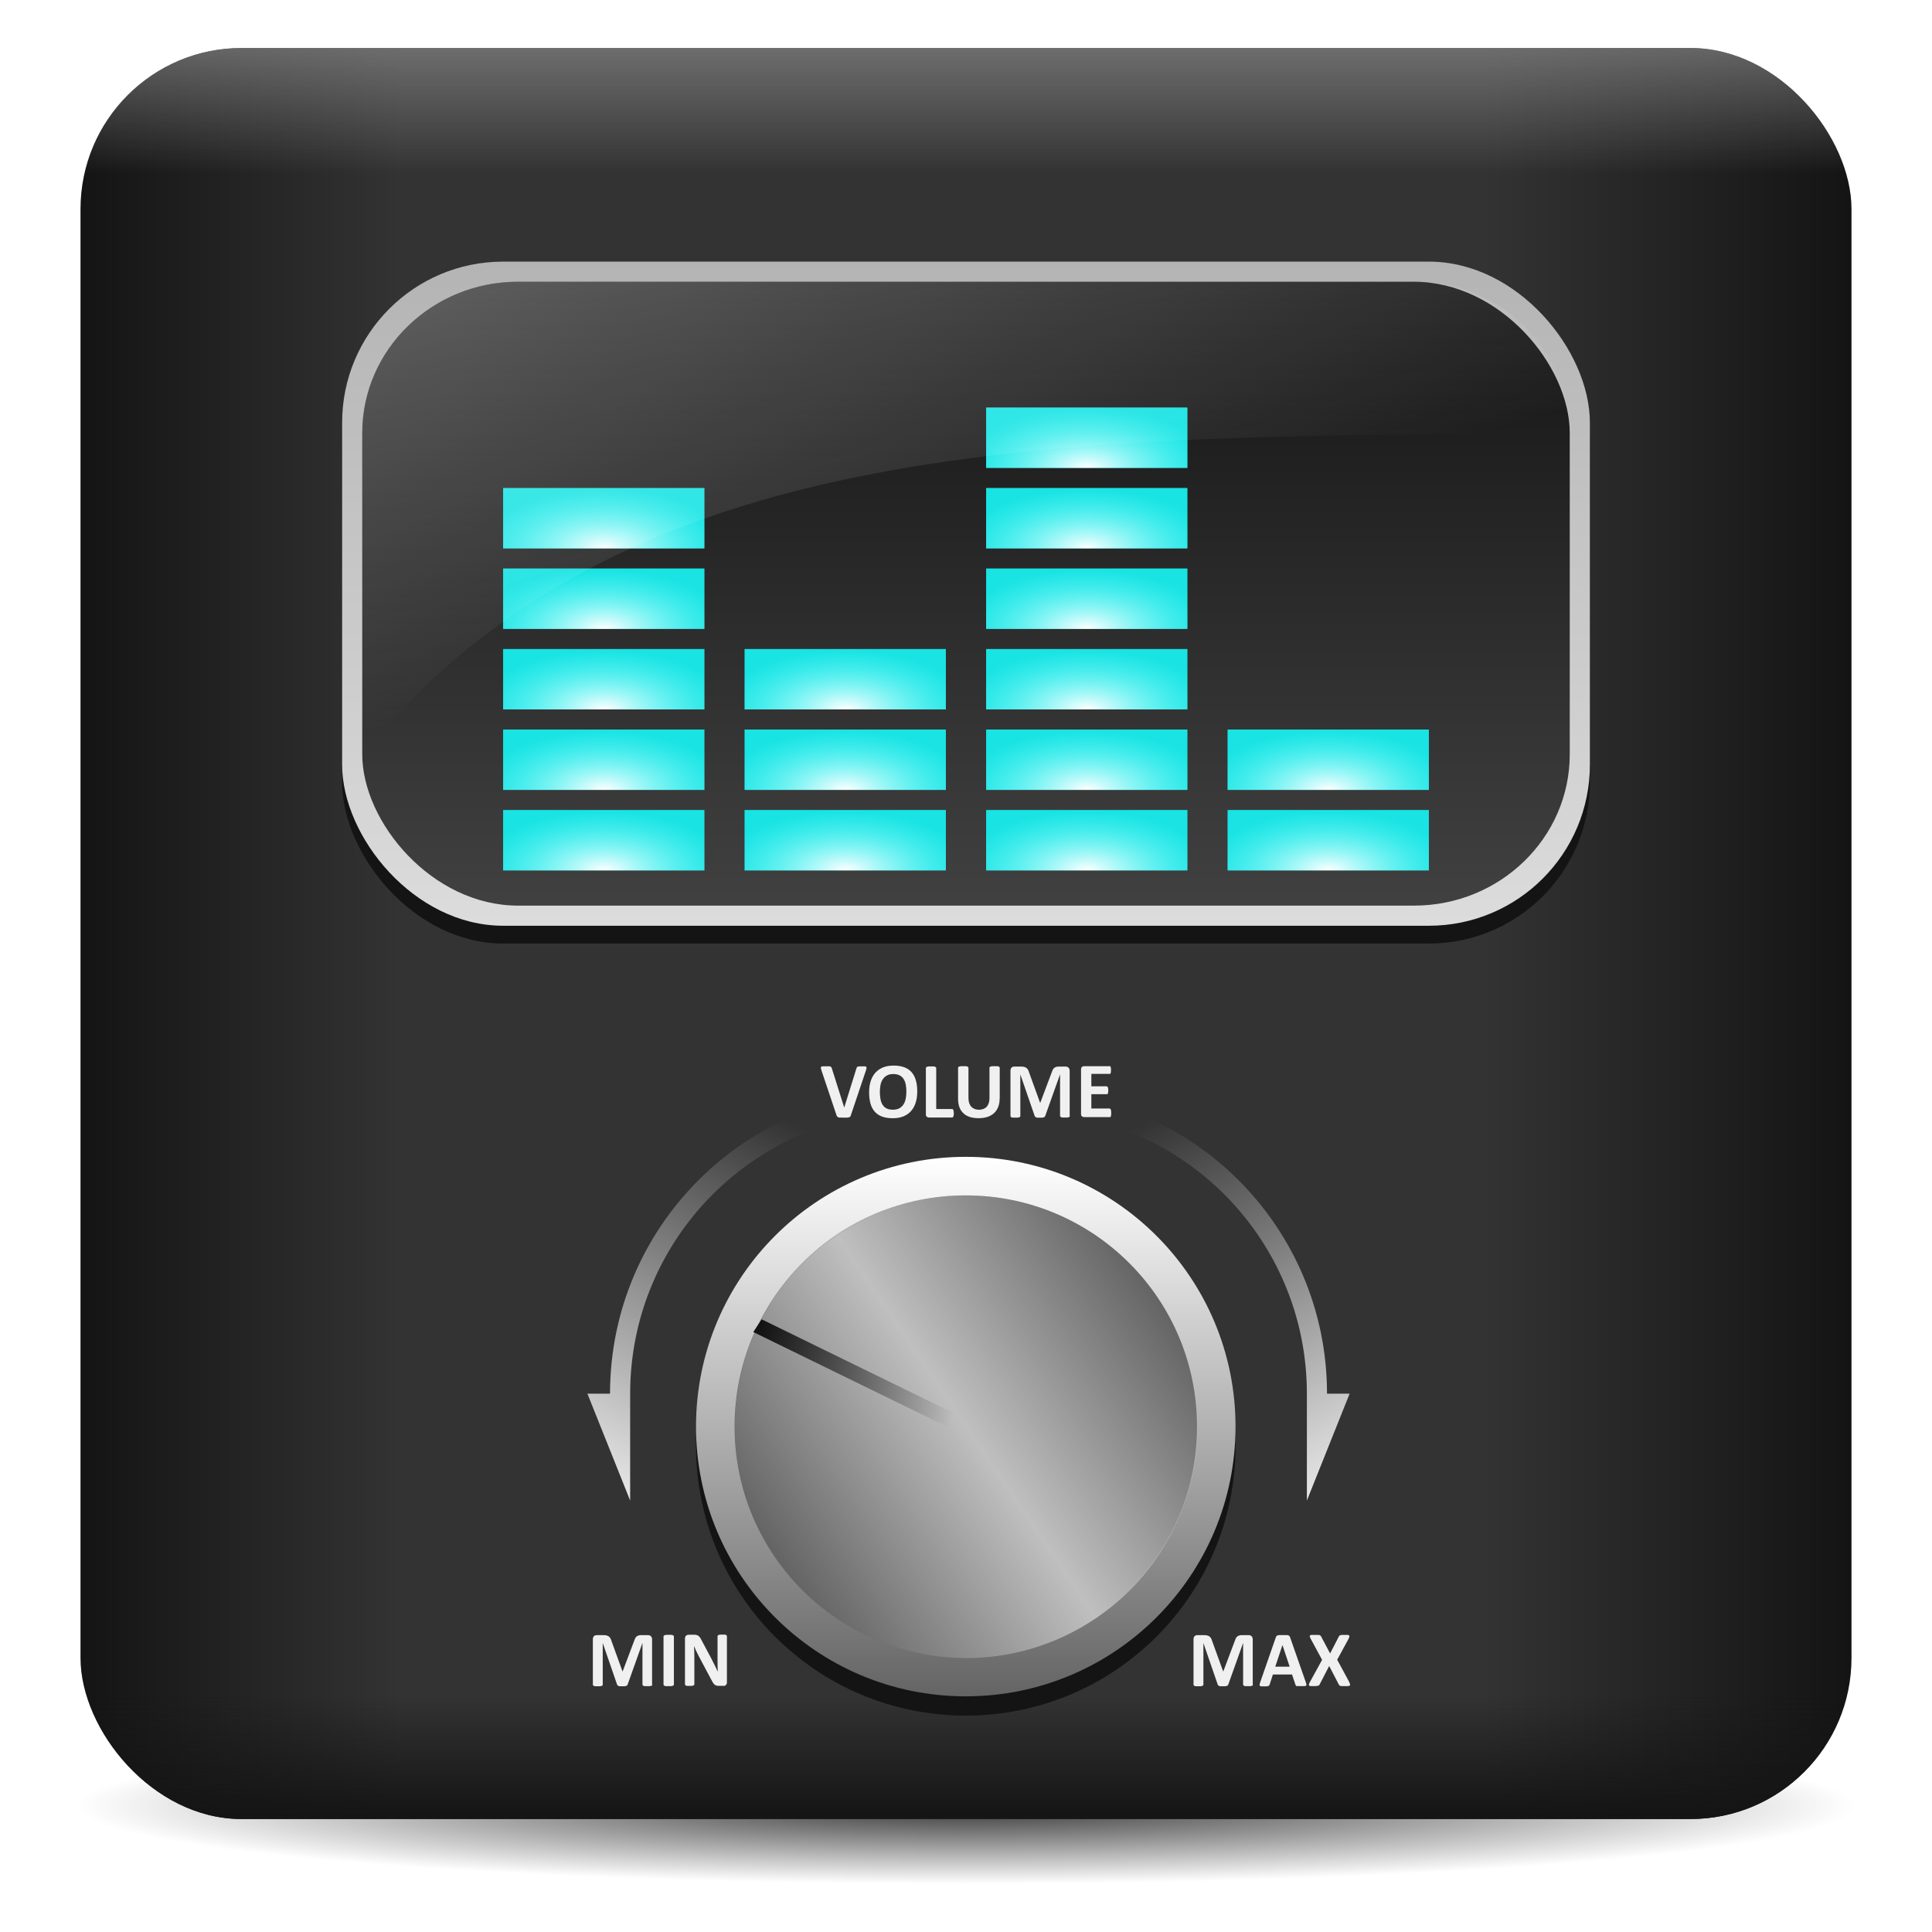 <?xml version="1.0" encoding="UTF-8" standalone="no"?>
<!-- Created with Inkscape (http://www.inkscape.org/) -->

<svg
   xmlns:dc="http://purl.org/dc/elements/1.1/"
   xmlns:cc="http://creativecommons.org/ns#"
   xmlns:rdf="http://www.w3.org/1999/02/22-rdf-syntax-ns#"
   xmlns:svg="http://www.w3.org/2000/svg"
   xmlns="http://www.w3.org/2000/svg"
   xmlns:xlink="http://www.w3.org/1999/xlink"
   xmlns:sodipodi="http://sodipodi.sourceforge.net/DTD/sodipodi-0.dtd"
   xmlns:inkscape="http://www.inkscape.org/namespaces/inkscape"
   width="48"
   height="48"
   id="svg2"
   version="1.1"
   inkscape:version="0.47pre4 r22446"
   sodipodi:docname="multimedia-volume-control.svg"
   inkscape:export-filename="/home/andrea/.icons/MeliaeSVG/apps/48/png/multimedia-volume-control4.png"
   inkscape:export-xdpi="240"
   inkscape:export-ydpi="240">
  <defs
     id="defs4">
    <linearGradient
       inkscape:collect="always"
       id="linearGradient4788">
      <stop
         style="stop-color:#f0f0f0;stop-opacity:1;"
         offset="0"
         id="stop4790" />
      <stop
         style="stop-color:#f0f0f0;stop-opacity:0;"
         offset="1"
         id="stop4792" />
    </linearGradient>
    <linearGradient
       id="linearGradient4732">
      <stop
         style="stop-color:#141414;stop-opacity:1;"
         offset="0"
         id="stop4734" />
      <stop
         style="stop-color:#505050;stop-opacity:1;"
         offset="1"
         id="stop4736" />
    </linearGradient>
    <linearGradient
       id="linearGradient4337">
      <stop
         style="stop-color:#ffffff;stop-opacity:1;"
         offset="0"
         id="stop4339" />
      <stop
         style="stop-color:#14ffff;stop-opacity:0.392;"
         offset="1"
         id="stop4341" />
    </linearGradient>
    <linearGradient
       id="linearGradient3868">
      <stop
         id="stop3870"
         offset="0"
         style="stop-color:#646464;stop-opacity:1;" />
      <stop
         id="stop3872"
         offset="1"
         style="stop-color:#c8c8c8;stop-opacity:1;" />
    </linearGradient>
    <linearGradient
       inkscape:collect="always"
       id="linearGradient3840">
      <stop
         style="stop-color:#000000;stop-opacity:1;"
         offset="0"
         id="stop3842" />
      <stop
         style="stop-color:#000000;stop-opacity:0;"
         offset="1"
         id="stop3844" />
    </linearGradient>
    <linearGradient
       id="linearGradient3824">
      <stop
         id="stop3826"
         offset="0"
         style="stop-color:#141414;stop-opacity:0;" />
      <stop
         style="stop-color:#141414;stop-opacity:0.588;"
         offset="0.5"
         id="stop3828" />
      <stop
         id="stop3830"
         offset="1"
         style="stop-color:#141414;stop-opacity:0;" />
    </linearGradient>
    <linearGradient
       id="linearGradient3812">
      <stop
         style="stop-color:#ffffff;stop-opacity:0;"
         offset="0"
         id="stop3814" />
      <stop
         id="stop3820"
         offset="0.5"
         style="stop-color:#ffffff;stop-opacity:0.588;" />
      <stop
         style="stop-color:#ffffff;stop-opacity:0;"
         offset="1"
         id="stop3816" />
    </linearGradient>
    <linearGradient
       id="linearGradient3794">
      <stop
         style="stop-color:#646464;stop-opacity:1;"
         offset="0"
         id="stop3796" />
      <stop
         style="stop-color:#ffffff;stop-opacity:1;"
         offset="1"
         id="stop3798" />
    </linearGradient>
    <linearGradient
       inkscape:collect="always"
       id="linearGradient3776">
      <stop
         style="stop-color:#333333;stop-opacity:1;"
         offset="0"
         id="stop3778" />
      <stop
         style="stop-color:#333333;stop-opacity:0;"
         offset="1"
         id="stop3780" />
    </linearGradient>
    <linearGradient
       id="linearGradient3708">
      <stop
         id="stop3710"
         offset="0"
         style="stop-color:#dcdcdc;stop-opacity:1;" />
      <stop
         id="stop3712"
         offset="1"
         style="stop-color:#b4b4b4;stop-opacity:1;" />
    </linearGradient>
    <linearGradient
       id="linearGradient3700">
      <stop
         style="stop-color:#000000;stop-opacity:1;"
         offset="0"
         id="stop3702" />
      <stop
         style="stop-color:#3c3c3c;stop-opacity:1;"
         offset="1"
         id="stop3704" />
    </linearGradient>
    <linearGradient
       id="linearGradient3692">
      <stop
         style="stop-color:#ffffff;stop-opacity:1;"
         offset="0"
         id="stop3694" />
      <stop
         style="stop-color:#ffffff;stop-opacity:0;"
         offset="1"
         id="stop3696" />
    </linearGradient>
    <linearGradient
       id="linearGradient3664">
      <stop
         style="stop-color:#141414;stop-opacity:1;"
         offset="0"
         id="stop3668" />
      <stop
         id="stop3676"
         offset="0.376"
         style="stop-color:#141414;stop-opacity:1;" />
      <stop
         id="stop3674"
         offset="0.5"
         style="stop-color:#333333;stop-opacity:1;" />
      <stop
         style="stop-color:#141414;stop-opacity:1;"
         offset="0.639"
         id="stop3670" />
      <stop
         id="stop3672"
         offset="1"
         style="stop-color:#141414;stop-opacity:1;" />
    </linearGradient>
    <linearGradient
       id="linearGradient3646">
      <stop
         style="stop-color:#141414;stop-opacity:1;"
         offset="0"
         id="stop3648" />
      <stop
         id="stop3656"
         offset="0.692"
         style="stop-color:#505050;stop-opacity:1;" />
      <stop
         id="stop3654"
         offset="0.74"
         style="stop-color:#333333;stop-opacity:1;" />
      <stop
         style="stop-color:#505050;stop-opacity:1;"
         offset="1"
         id="stop3650" />
    </linearGradient>
    <linearGradient
       id="linearGradient3632">
      <stop
         style="stop-color:#f0f0f0;stop-opacity:1;"
         offset="0"
         id="stop3634" />
      <stop
         style="stop-color:#b4b4b4;stop-opacity:1;"
         offset="1"
         id="stop3636" />
    </linearGradient>
    <linearGradient
       id="linearGradient3618">
      <stop
         id="stop3620"
         offset="0"
         style="stop-color:#969696;stop-opacity:0.588;" />
      <stop
         style="stop-color:#969696;stop-opacity:0;"
         offset="0.071"
         id="stop3622" />
      <stop
         style="stop-color:#141414;stop-opacity:0;"
         offset="0.93"
         id="stop3624" />
      <stop
         id="stop3626"
         offset="1"
         style="stop-color:#141414;stop-opacity:1;" />
    </linearGradient>
    <linearGradient
       id="linearGradient3604">
      <stop
         style="stop-color:#141414;stop-opacity:1;"
         offset="0"
         id="stop3606" />
      <stop
         id="stop3614"
         offset="0.181"
         style="stop-color:#333333;stop-opacity:1;" />
      <stop
         id="stop3612"
         offset="0.792"
         style="stop-color:#333333;stop-opacity:1;" />
      <stop
         style="stop-color:#141414;stop-opacity:1;"
         offset="1"
         id="stop3608" />
    </linearGradient>
    <inkscape:perspective
       sodipodi:type="inkscape:persp3d"
       inkscape:vp_x="0 : 526.18109 : 1"
       inkscape:vp_y="0 : 1000 : 0"
       inkscape:vp_z="744.09448 : 526.18109 : 1"
       inkscape:persp3d-origin="372.04724 : 350.78739 : 1"
       id="perspective10" />
    <inkscape:perspective
       id="perspective2824"
       inkscape:persp3d-origin="0.5 : 0.33333333 : 1"
       inkscape:vp_z="1 : 0.5 : 1"
       inkscape:vp_y="0 : 1000 : 0"
       inkscape:vp_x="0 : 0.5 : 1"
       sodipodi:type="inkscape:persp3d" />
    <linearGradient
       inkscape:collect="always"
       xlink:href="#linearGradient3604"
       id="linearGradient3610"
       x1="2.5"
       y1="1028.041"
       x2="46.5"
       y2="1028.041"
       gradientUnits="userSpaceOnUse" />
    <linearGradient
       inkscape:collect="always"
       xlink:href="#linearGradient3618"
       id="linearGradient3628"
       gradientUnits="userSpaceOnUse"
       x1="24.5"
       y1="1006.041"
       x2="24.5"
       y2="1050.041" />
    <linearGradient
       inkscape:collect="always"
       xlink:href="#linearGradient3632"
       id="linearGradient3638"
       x1="26.453"
       y1="18.327"
       x2="26.453"
       y2="42.949"
       gradientUnits="userSpaceOnUse" />
    <radialGradient
       inkscape:collect="always"
       xlink:href="#linearGradient3646"
       id="radialGradient3652"
       cx="26.453"
       cy="30.638"
       fx="26.453"
       fy="30.638"
       r="12.311"
       gradientUnits="userSpaceOnUse" />
    <linearGradient
       inkscape:collect="always"
       xlink:href="#linearGradient3664"
       id="linearGradient3662"
       x1="14.142"
       y1="30.638"
       x2="38.765"
       y2="30.638"
       gradientUnits="userSpaceOnUse" />
    <linearGradient
       inkscape:collect="always"
       xlink:href="#linearGradient3708"
       id="linearGradient3684"
       gradientUnits="userSpaceOnUse"
       x1="14.142"
       y1="30.638"
       x2="38.765"
       y2="30.638" />
    <radialGradient
       inkscape:collect="always"
       xlink:href="#linearGradient3692"
       id="radialGradient3698"
       cx="29.4"
       cy="24.647"
       fx="29.4"
       fy="24.647"
       r="12.311"
       gradientUnits="userSpaceOnUse"
       gradientTransform="matrix(-0.559,0.719,-0.79,-0.614,65.295,18.625)" />
    <linearGradient
       inkscape:collect="always"
       xlink:href="#linearGradient3700"
       id="linearGradient3706"
       x1="26.453"
       y1="18.327"
       x2="26.453"
       y2="42.949"
       gradientUnits="userSpaceOnUse" />
    <radialGradient
       inkscape:collect="always"
       xlink:href="#linearGradient3776"
       id="radialGradient3782"
       cx="24.749"
       cy="45.348"
       fx="24.749"
       fy="45.348"
       r="22.097"
       gradientTransform="matrix(1,0,0,0.088,0,41.358)"
       gradientUnits="userSpaceOnUse" />
    <linearGradient
       inkscape:collect="always"
       xlink:href="#linearGradient3794"
       id="linearGradient4219"
       gradientUnits="userSpaceOnUse"
       x1="12.087"
       y1="12.645"
       x2="12.087"
       y2="5.706" />
    <linearGradient
       inkscape:collect="always"
       xlink:href="#linearGradient3812"
       id="linearGradient4221"
       gradientUnits="userSpaceOnUse"
       x1="8.618"
       y1="9.175"
       x2="15.556"
       y2="9.175" />
    <linearGradient
       inkscape:collect="always"
       xlink:href="#linearGradient3840"
       id="linearGradient4223"
       gradientUnits="userSpaceOnUse"
       x1="9.438"
       y1="1014.987"
       x2="12.219"
       y2="1013.487" />
    <linearGradient
       inkscape:collect="always"
       xlink:href="#linearGradient3868"
       id="linearGradient4225"
       gradientUnits="userSpaceOnUse"
       x1="7.812"
       y1="12.688"
       x2="8.75"
       y2="12.688" />
    <linearGradient
       inkscape:collect="always"
       xlink:href="#linearGradient3868"
       id="linearGradient4227"
       gradientUnits="userSpaceOnUse"
       x1="7.812"
       y1="12.688"
       x2="8.75"
       y2="12.688" />
    <linearGradient
       inkscape:collect="always"
       xlink:href="#linearGradient3794"
       id="linearGradient4229"
       gradientUnits="userSpaceOnUse"
       x1="12.087"
       y1="12.645"
       x2="12.087"
       y2="5.706" />
    <linearGradient
       inkscape:collect="always"
       xlink:href="#linearGradient3812"
       id="linearGradient4231"
       gradientUnits="userSpaceOnUse"
       x1="8.618"
       y1="9.175"
       x2="15.556"
       y2="9.175" />
    <linearGradient
       inkscape:collect="always"
       xlink:href="#linearGradient3868"
       id="linearGradient4235"
       gradientUnits="userSpaceOnUse"
       x1="7.812"
       y1="12.688"
       x2="8.75"
       y2="12.688" />
    <linearGradient
       inkscape:collect="always"
       xlink:href="#linearGradient3868"
       id="linearGradient4237"
       gradientUnits="userSpaceOnUse"
       x1="7.812"
       y1="12.688"
       x2="8.75"
       y2="12.688" />
    <linearGradient
       inkscape:collect="always"
       xlink:href="#linearGradient3840"
       id="linearGradient4244"
       gradientUnits="userSpaceOnUse"
       x1="9.438"
       y1="1014.987"
       x2="12.219"
       y2="1013.487"
       gradientTransform="matrix(0.618,0.786,-0.786,0.618,813.613,377.275)" />
    <linearGradient
       inkscape:collect="always"
       xlink:href="#linearGradient3794"
       id="linearGradient4261"
       gradientUnits="userSpaceOnUse"
       x1="12.087"
       y1="12.645"
       x2="12.087"
       y2="5.706" />
    <linearGradient
       inkscape:collect="always"
       xlink:href="#linearGradient3812"
       id="linearGradient4263"
       gradientUnits="userSpaceOnUse"
       x1="8.618"
       y1="9.175"
       x2="15.556"
       y2="9.175" />
    <linearGradient
       inkscape:collect="always"
       xlink:href="#linearGradient3868"
       id="linearGradient4267"
       gradientUnits="userSpaceOnUse"
       x1="7.812"
       y1="12.688"
       x2="8.75"
       y2="12.688" />
    <linearGradient
       inkscape:collect="always"
       xlink:href="#linearGradient3868"
       id="linearGradient4269"
       gradientUnits="userSpaceOnUse"
       x1="7.812"
       y1="12.688"
       x2="8.75"
       y2="12.688" />
    <linearGradient
       inkscape:collect="always"
       xlink:href="#linearGradient3840"
       id="linearGradient4276"
       gradientUnits="userSpaceOnUse"
       x1="9.438"
       y1="1014.987"
       x2="12.219"
       y2="1013.487"
       gradientTransform="matrix(-0.805,0.499,-0.499,-0.805,553.393,1823.297)" />
    <radialGradient
       inkscape:collect="always"
       xlink:href="#linearGradient4337"
       id="radialGradient4343"
       cx="24.516"
       cy="15.328"
       fx="24.516"
       fy="15.328"
       r="0.703"
       gradientUnits="userSpaceOnUse" />
    <radialGradient
       inkscape:collect="always"
       xlink:href="#linearGradient4337"
       id="radialGradient4371"
       gradientUnits="userSpaceOnUse"
       cx="24.516"
       cy="15.328"
       fx="24.516"
       fy="15.328"
       r="0.703" />
    <radialGradient
       inkscape:collect="always"
       xlink:href="#linearGradient3776"
       id="radialGradient4445"
       gradientUnits="userSpaceOnUse"
       gradientTransform="matrix(1,0,0,0.088,0,41.358)"
       cx="24.749"
       cy="45.348"
       fx="24.749"
       fy="45.348"
       r="22.097" />
    <linearGradient
       inkscape:collect="always"
       xlink:href="#linearGradient3618"
       id="linearGradient3054"
       gradientUnits="userSpaceOnUse"
       x1="24.5"
       y1="1006.041"
       x2="24.5"
       y2="1050.041"
       gradientTransform="translate(-0.5,-0.486)" />
    <linearGradient
       inkscape:collect="always"
       xlink:href="#linearGradient3604"
       id="linearGradient3057"
       gradientUnits="userSpaceOnUse"
       x1="2.5"
       y1="1028.041"
       x2="46.5"
       y2="1028.041"
       gradientTransform="translate(-0.5,-0.486)" />
    <linearGradient
       inkscape:collect="always"
       xlink:href="#linearGradient3794"
       id="linearGradient3060"
       gradientUnits="userSpaceOnUse"
       x1="12.087"
       y1="12.645"
       x2="12.087"
       y2="5.706" />
    <linearGradient
       inkscape:collect="always"
       xlink:href="#linearGradient3812"
       id="linearGradient3062"
       gradientUnits="userSpaceOnUse"
       x1="8.618"
       y1="9.175"
       x2="15.556"
       y2="9.175" />
    <linearGradient
       inkscape:collect="always"
       xlink:href="#linearGradient3840"
       id="linearGradient3064"
       gradientUnits="userSpaceOnUse"
       gradientTransform="matrix(0.618,0.786,-0.786,0.618,813.613,377.275)"
       x1="9.438"
       y1="1014.987"
       x2="12.219"
       y2="1013.487" />
    <linearGradient
       inkscape:collect="always"
       xlink:href="#linearGradient3708"
       id="linearGradient3956"
       x1="24"
       y1="1027.362"
       x2="24"
       y2="1010.862"
       gradientUnits="userSpaceOnUse" />
    <radialGradient
       inkscape:collect="always"
       xlink:href="#linearGradient4337"
       id="radialGradient3966"
       cx="15"
       cy="1028.287"
       fx="15"
       fy="1028.287"
       r="2.5"
       gradientTransform="matrix(1,0,0,0.36,-49.737,682.589)"
       gradientUnits="userSpaceOnUse" />
    <radialGradient
       inkscape:collect="always"
       xlink:href="#linearGradient4337"
       id="radialGradient4674"
       gradientUnits="userSpaceOnUse"
       gradientTransform="matrix(1,0,0,0.36,-49.737,680.589)"
       cx="15"
       cy="1028.287"
       fx="15"
       fy="1028.287"
       r="2.5" />
    <radialGradient
       inkscape:collect="always"
       xlink:href="#linearGradient4337"
       id="radialGradient4678"
       gradientUnits="userSpaceOnUse"
       gradientTransform="matrix(1,0,0,0.36,-49.737,678.589)"
       cx="15"
       cy="1028.287"
       fx="15"
       fy="1028.287"
       r="2.5" />
    <radialGradient
       inkscape:collect="always"
       xlink:href="#linearGradient4337"
       id="radialGradient4682"
       gradientUnits="userSpaceOnUse"
       gradientTransform="matrix(1,0,0,0.36,-49.737,676.589)"
       cx="15"
       cy="1028.287"
       fx="15"
       fy="1028.287"
       r="2.5" />
    <radialGradient
       inkscape:collect="always"
       xlink:href="#linearGradient4337"
       id="radialGradient4686"
       gradientUnits="userSpaceOnUse"
       gradientTransform="matrix(1,0,0,0.36,-49.737,674.589)"
       cx="15"
       cy="1028.287"
       fx="15"
       fy="1028.287"
       r="2.5" />
    <radialGradient
       inkscape:collect="always"
       xlink:href="#linearGradient4337"
       id="radialGradient4690"
       gradientUnits="userSpaceOnUse"
       gradientTransform="matrix(1,0,0,0.36,-43.737,678.589)"
       cx="15"
       cy="1028.287"
       fx="15"
       fy="1028.287"
       r="2.5" />
    <radialGradient
       inkscape:collect="always"
       xlink:href="#linearGradient4337"
       id="radialGradient4694"
       gradientUnits="userSpaceOnUse"
       gradientTransform="matrix(1,0,0,0.36,-37.737,678.589)"
       cx="15"
       cy="1028.287"
       fx="15"
       fy="1028.287"
       r="2.5" />
    <radialGradient
       inkscape:collect="always"
       xlink:href="#linearGradient4337"
       id="radialGradient4698"
       gradientUnits="userSpaceOnUse"
       gradientTransform="matrix(1,0,0,0.36,-37.737,680.589)"
       cx="15"
       cy="1028.287"
       fx="15"
       fy="1028.287"
       r="2.5" />
    <radialGradient
       inkscape:collect="always"
       xlink:href="#linearGradient4337"
       id="radialGradient4702"
       gradientUnits="userSpaceOnUse"
       gradientTransform="matrix(1,0,0,0.36,-37.737,682.589)"
       cx="15"
       cy="1028.287"
       fx="15"
       fy="1028.287"
       r="2.5" />
    <radialGradient
       inkscape:collect="always"
       xlink:href="#linearGradient4337"
       id="radialGradient4706"
       gradientUnits="userSpaceOnUse"
       gradientTransform="matrix(1,0,0,0.36,-37.737,676.589)"
       cx="15"
       cy="1028.287"
       fx="15"
       fy="1028.287"
       r="2.5" />
    <radialGradient
       inkscape:collect="always"
       xlink:href="#linearGradient4337"
       id="radialGradient4710"
       gradientUnits="userSpaceOnUse"
       gradientTransform="matrix(1,0,0,0.36,-37.737,674.589)"
       cx="15"
       cy="1028.287"
       fx="15"
       fy="1028.287"
       r="2.5" />
    <radialGradient
       inkscape:collect="always"
       xlink:href="#linearGradient4337"
       id="radialGradient4714"
       gradientUnits="userSpaceOnUse"
       gradientTransform="matrix(1,0,0,0.36,-37.737,672.589)"
       cx="15"
       cy="1028.287"
       fx="15"
       fy="1028.287"
       r="2.5" />
    <radialGradient
       inkscape:collect="always"
       xlink:href="#linearGradient4337"
       id="radialGradient4718"
       gradientUnits="userSpaceOnUse"
       gradientTransform="matrix(1,0,0,0.36,-43.737,680.589)"
       cx="15"
       cy="1028.287"
       fx="15"
       fy="1028.287"
       r="2.5" />
    <radialGradient
       inkscape:collect="always"
       xlink:href="#linearGradient4337"
       id="radialGradient4722"
       gradientUnits="userSpaceOnUse"
       gradientTransform="matrix(1,0,0,0.36,-43.737,682.589)"
       cx="15"
       cy="1028.287"
       fx="15"
       fy="1028.287"
       r="2.5" />
    <radialGradient
       inkscape:collect="always"
       xlink:href="#linearGradient4337"
       id="radialGradient4726"
       gradientUnits="userSpaceOnUse"
       gradientTransform="matrix(1,0,0,0.36,-31.737,682.589)"
       cx="15"
       cy="1028.287"
       fx="15"
       fy="1028.287"
       r="2.5" />
    <radialGradient
       inkscape:collect="always"
       xlink:href="#linearGradient4337"
       id="radialGradient4730"
       gradientUnits="userSpaceOnUse"
       gradientTransform="matrix(1,0,0,0.36,-31.737,680.589)"
       cx="15"
       cy="1028.287"
       fx="15"
       fy="1028.287"
       r="2.5" />
    <linearGradient
       inkscape:collect="always"
       xlink:href="#linearGradient4732"
       id="linearGradient4738"
       x1="24"
       y1="1011.362"
       x2="24"
       y2="1032.237"
       gradientUnits="userSpaceOnUse" />
    <linearGradient
       inkscape:collect="always"
       xlink:href="#linearGradient3692"
       id="linearGradient4743"
       gradientUnits="userSpaceOnUse"
       x1="11.206"
       y1="987.55"
       x2="19.812"
       y2="1019.671" />
    <linearGradient
       inkscape:collect="always"
       xlink:href="#linearGradient4788"
       id="linearGradient4794"
       x1="14.672"
       y1="37.327"
       x2="19.641"
       y2="27.891"
       gradientUnits="userSpaceOnUse" />
    <linearGradient
       inkscape:collect="always"
       xlink:href="#linearGradient4788"
       id="linearGradient4798"
       gradientUnits="userSpaceOnUse"
       x1="14.672"
       y1="37.327"
       x2="19.641"
       y2="27.891"
       gradientTransform="matrix(-1,0,0,1,48.125,1004.362)" />
    <linearGradient
       inkscape:collect="always"
       xlink:href="#linearGradient3840"
       id="linearGradient4805"
       gradientUnits="userSpaceOnUse"
       gradientTransform="matrix(1.184,1.506,-1.506,1.184,1535.541,-178.887)"
       x1="9.438"
       y1="1014.987"
       x2="12.219"
       y2="1013.487" />
    <radialGradient
       inkscape:collect="always"
       xlink:href="#linearGradient4337"
       id="radialGradient3950"
       cx="33"
       cy="1027.737"
       fx="33"
       fy="1027.737"
       r="2.5"
       gradientTransform="matrix(1.269,0,0,0.6,-8.869,409.346)"
       gradientUnits="userSpaceOnUse" />
    <filter
       inkscape:collect="always"
       id="filter3952"
       x="-0.083"
       width="1.166"
       y="-0.276"
       height="1.552">
      <feGaussianBlur
         inkscape:collect="always"
         stdDeviation="0.172"
         id="feGaussianBlur3954" />
    </filter>
    <filter
       inkscape:collect="always"
       id="filter3956"
       x="-0.083"
       width="1.166"
       y="-0.276"
       height="1.552">
      <feGaussianBlur
         inkscape:collect="always"
         stdDeviation="0.172"
         id="feGaussianBlur3958" />
    </filter>
    <filter
       inkscape:collect="always"
       id="filter3960"
       x="-0.083"
       width="1.166"
       y="-0.276"
       height="1.552">
      <feGaussianBlur
         inkscape:collect="always"
         stdDeviation="0.172"
         id="feGaussianBlur3962" />
    </filter>
    <filter
       inkscape:collect="always"
       id="filter3964"
       x="-0.083"
       width="1.166"
       y="-0.276"
       height="1.552">
      <feGaussianBlur
         inkscape:collect="always"
         stdDeviation="0.172"
         id="feGaussianBlur3966" />
    </filter>
    <filter
       inkscape:collect="always"
       id="filter3968"
       x="-0.083"
       width="1.166"
       y="-0.276"
       height="1.552">
      <feGaussianBlur
         inkscape:collect="always"
         stdDeviation="0.172"
         id="feGaussianBlur3970" />
    </filter>
    <filter
       inkscape:collect="always"
       id="filter3972"
       x="-0.083"
       width="1.166"
       y="-0.276"
       height="1.552">
      <feGaussianBlur
         inkscape:collect="always"
         stdDeviation="0.172"
         id="feGaussianBlur3974" />
    </filter>
    <filter
       inkscape:collect="always"
       id="filter3976"
       x="-0.083"
       width="1.166"
       y="-0.276"
       height="1.552">
      <feGaussianBlur
         inkscape:collect="always"
         stdDeviation="0.172"
         id="feGaussianBlur3978" />
    </filter>
    <filter
       inkscape:collect="always"
       id="filter3980"
       x="-0.083"
       width="1.166"
       y="-0.276"
       height="1.552">
      <feGaussianBlur
         inkscape:collect="always"
         stdDeviation="0.172"
         id="feGaussianBlur3982" />
    </filter>
    <filter
       inkscape:collect="always"
       id="filter3984"
       x="-0.083"
       width="1.166"
       y="-0.276"
       height="1.552">
      <feGaussianBlur
         inkscape:collect="always"
         stdDeviation="0.172"
         id="feGaussianBlur3986" />
    </filter>
    <filter
       inkscape:collect="always"
       id="filter3988"
       x="-0.083"
       width="1.166"
       y="-0.276"
       height="1.552">
      <feGaussianBlur
         inkscape:collect="always"
         stdDeviation="0.172"
         id="feGaussianBlur3990" />
    </filter>
    <filter
       inkscape:collect="always"
       id="filter3992"
       x="-0.083"
       width="1.166"
       y="-0.276"
       height="1.552">
      <feGaussianBlur
         inkscape:collect="always"
         stdDeviation="0.172"
         id="feGaussianBlur3994" />
    </filter>
    <filter
       inkscape:collect="always"
       id="filter3996"
       x="-0.083"
       width="1.166"
       y="-0.276"
       height="1.552">
      <feGaussianBlur
         inkscape:collect="always"
         stdDeviation="0.172"
         id="feGaussianBlur3998" />
    </filter>
    <filter
       inkscape:collect="always"
       id="filter4000"
       x="-0.083"
       width="1.166"
       y="-0.276"
       height="1.552">
      <feGaussianBlur
         inkscape:collect="always"
         stdDeviation="0.172"
         id="feGaussianBlur4002" />
    </filter>
    <filter
       inkscape:collect="always"
       id="filter4004"
       x="-0.083"
       width="1.166"
       y="-0.276"
       height="1.552">
      <feGaussianBlur
         inkscape:collect="always"
         stdDeviation="0.172"
         id="feGaussianBlur4006" />
    </filter>
    <filter
       inkscape:collect="always"
       id="filter4008"
       x="-0.083"
       width="1.166"
       y="-0.276"
       height="1.552">
      <feGaussianBlur
         inkscape:collect="always"
         stdDeviation="0.172"
         id="feGaussianBlur4010" />
    </filter>
    <filter
       inkscape:collect="always"
       id="filter4012"
       x="-0.083"
       width="1.166"
       y="-0.276"
       height="1.552">
      <feGaussianBlur
         inkscape:collect="always"
         stdDeviation="0.172"
         id="feGaussianBlur4014" />
    </filter>
    <radialGradient
       inkscape:collect="always"
       xlink:href="#linearGradient4337"
       id="radialGradient4018"
       gradientUnits="userSpaceOnUse"
       gradientTransform="matrix(1.269,0,0,0.6,-8.869,407.346)"
       cx="33"
       cy="1027.737"
       fx="33"
       fy="1027.737"
       r="2.5" />
    <radialGradient
       inkscape:collect="always"
       xlink:href="#linearGradient4337"
       id="radialGradient4022"
       gradientUnits="userSpaceOnUse"
       gradientTransform="matrix(1.269,0,0,0.6,-14.869,407.346)"
       cx="33"
       cy="1027.737"
       fx="33"
       fy="1027.737"
       r="2.5" />
    <radialGradient
       inkscape:collect="always"
       xlink:href="#linearGradient4337"
       id="radialGradient4026"
       gradientUnits="userSpaceOnUse"
       gradientTransform="matrix(1.269,0,0,0.6,-20.869,407.346)"
       cx="33"
       cy="1027.737"
       fx="33"
       fy="1027.737"
       r="2.5" />
    <radialGradient
       inkscape:collect="always"
       xlink:href="#linearGradient4337"
       id="radialGradient4030"
       gradientUnits="userSpaceOnUse"
       gradientTransform="matrix(1.269,0,0,0.6,-26.869,407.346)"
       cx="33"
       cy="1027.737"
       fx="33"
       fy="1027.737"
       r="2.5" />
    <radialGradient
       inkscape:collect="always"
       xlink:href="#linearGradient4337"
       id="radialGradient4034"
       gradientUnits="userSpaceOnUse"
       gradientTransform="matrix(1.269,0,0,0.6,-26.869,409.346)"
       cx="33"
       cy="1027.737"
       fx="33"
       fy="1027.737"
       r="2.5" />
    <radialGradient
       inkscape:collect="always"
       xlink:href="#linearGradient4337"
       id="radialGradient4038"
       gradientUnits="userSpaceOnUse"
       gradientTransform="matrix(1.269,0,0,0.6,-26.869,405.346)"
       cx="33"
       cy="1027.737"
       fx="33"
       fy="1027.737"
       r="2.5" />
    <radialGradient
       inkscape:collect="always"
       xlink:href="#linearGradient4337"
       id="radialGradient4042"
       gradientUnits="userSpaceOnUse"
       gradientTransform="matrix(1.269,0,0,0.6,-26.869,403.346)"
       cx="33"
       cy="1027.737"
       fx="33"
       fy="1027.737"
       r="2.5" />
    <radialGradient
       inkscape:collect="always"
       xlink:href="#linearGradient4337"
       id="radialGradient4046"
       gradientUnits="userSpaceOnUse"
       gradientTransform="matrix(1.269,0,0,0.6,-26.869,401.346)"
       cx="33"
       cy="1027.737"
       fx="33"
       fy="1027.737"
       r="2.5" />
    <radialGradient
       inkscape:collect="always"
       xlink:href="#linearGradient4337"
       id="radialGradient4050"
       gradientUnits="userSpaceOnUse"
       gradientTransform="matrix(1.269,0,0,0.6,-20.869,405.346)"
       cx="33"
       cy="1027.737"
       fx="33"
       fy="1027.737"
       r="2.5" />
    <radialGradient
       inkscape:collect="always"
       xlink:href="#linearGradient4337"
       id="radialGradient4054"
       gradientUnits="userSpaceOnUse"
       gradientTransform="matrix(1.269,0,0,0.6,-20.869,409.346)"
       cx="33"
       cy="1027.737"
       fx="33"
       fy="1027.737"
       r="2.5" />
    <radialGradient
       inkscape:collect="always"
       xlink:href="#linearGradient4337"
       id="radialGradient4058"
       gradientUnits="userSpaceOnUse"
       gradientTransform="matrix(1.269,0,0,0.6,-14.869,409.346)"
       cx="33"
       cy="1027.737"
       fx="33"
       fy="1027.737"
       r="2.5" />
    <radialGradient
       inkscape:collect="always"
       xlink:href="#linearGradient4337"
       id="radialGradient4062"
       gradientUnits="userSpaceOnUse"
       gradientTransform="matrix(1.269,0,0,0.6,-14.869,405.346)"
       cx="33"
       cy="1027.737"
       fx="33"
       fy="1027.737"
       r="2.5" />
    <radialGradient
       inkscape:collect="always"
       xlink:href="#linearGradient4337"
       id="radialGradient4066"
       gradientUnits="userSpaceOnUse"
       gradientTransform="matrix(1.269,0,0,0.6,-14.869,403.346)"
       cx="33"
       cy="1027.737"
       fx="33"
       fy="1027.737"
       r="2.5" />
    <radialGradient
       inkscape:collect="always"
       xlink:href="#linearGradient4337"
       id="radialGradient4070"
       gradientUnits="userSpaceOnUse"
       gradientTransform="matrix(1.269,0,0,0.6,-14.869,401.346)"
       cx="33"
       cy="1027.737"
       fx="33"
       fy="1027.737"
       r="2.5" />
    <radialGradient
       inkscape:collect="always"
       xlink:href="#linearGradient4337"
       id="radialGradient4074"
       gradientUnits="userSpaceOnUse"
       gradientTransform="matrix(1.269,0,0,0.6,-14.869,399.346)"
       cx="33"
       cy="1027.737"
       fx="33"
       fy="1027.737"
       r="2.5" />
  </defs>
  <sodipodi:namedview
     id="base"
     pagecolor="#ffffff"
     bordercolor="#666666"
     borderopacity="1.0"
     inkscape:pageopacity="0.0"
     inkscape:pageshadow="2"
     inkscape:zoom="5.6568543"
     inkscape:cx="14.76424"
     inkscape:cy="8.0546745"
     inkscape:document-units="px"
     inkscape:current-layer="layer1"
     showgrid="false"
     inkscape:window-width="1278"
     inkscape:window-height="712"
     inkscape:window-x="0"
     inkscape:window-y="25"
     inkscape:window-maximized="1" />
  <g
     inkscape:label="Livello 1"
     inkscape:groupmode="layer"
     id="layer1"
     transform="translate(0,-1004.362)">
    <path
       sodipodi:type="arc"
       style="fill:url(#radialGradient4445);fill-opacity:1;fill-rule:nonzero;stroke:none"
       id="path3774"
       sodipodi:cx="24.748737"
       sodipodi:cy="45.348351"
       sodipodi:rx="22.097086"
       sodipodi:ry="1.9445436"
       d="m 46.846,45.348 c 0,1.074 -9.893,1.945 -22.097,1.945 -12.204,0 -22.097,-0.871 -22.097,-1.945 0,-1.074 9.893,-1.945 22.097,-1.945 12.204,0 22.097,0.871 22.097,1.945 z"
       transform="translate(-0.749,1003.876)" />
    <rect
       style="fill:url(#linearGradient3057);fill-opacity:1;fill-rule:nonzero;stroke:none"
       id="rect2830"
       width="44"
       height="44"
       x="2"
       y="1005.555"
       rx="4"
       ry="4" />
    <rect
       ry="4"
       rx="4"
       y="1005.555"
       x="2"
       height="44"
       width="44"
       id="rect3616"
       style="fill:url(#linearGradient3054);fill-opacity:1;fill-rule:nonzero;stroke:none" />
    <path
       sodipodi:type="arc"
       style="fill:#141414;fill-opacity:1;fill-rule:nonzero;stroke:none"
       id="path3957"
       sodipodi:cx="12.087107"
       sodipodi:cy="9.1754179"
       sodipodi:rx="3.4692426"
       sodipodi:ry="3.4692426"
       d="m 15.556,9.175 c 0,1.916 -1.553,3.469 -3.469,3.469 -1.916,0 -3.469,-1.553 -3.469,-3.469 0,-1.916 1.553,-3.469 3.469,-3.469 1.916,0 3.469,1.553 3.469,3.469 z"
       transform="matrix(1.932,0,0,1.932,0.642,1022.558)" />
    <path
       transform="matrix(1.932,0,0,1.932,0.642,1022.079)"
       d="m 15.556,9.175 c 0,1.916 -1.553,3.469 -3.469,3.469 -1.916,0 -3.469,-1.553 -3.469,-3.469 0,-1.916 1.553,-3.469 3.469,-3.469 1.916,0 3.469,1.553 3.469,3.469 z"
       sodipodi:ry="3.4692426"
       sodipodi:rx="3.4692426"
       sodipodi:cy="9.1754179"
       sodipodi:cx="12.087107"
       id="path3959"
       style="fill:url(#linearGradient3060);fill-opacity:1;fill-rule:nonzero;stroke:none"
       sodipodi:type="arc" />
    <path
       sodipodi:type="arc"
       style="fill:#646464;fill-opacity:1;fill-rule:nonzero;stroke:none"
       id="path3961"
       sodipodi:cx="12.087107"
       sodipodi:cy="9.1754179"
       sodipodi:rx="3.4692426"
       sodipodi:ry="3.4692426"
       d="m 15.556,9.175 c 0,1.916 -1.553,3.469 -3.469,3.469 -1.916,0 -3.469,-1.553 -3.469,-3.469 0,-1.916 1.553,-3.469 3.469,-3.469 1.916,0 3.469,1.553 3.469,3.469 z"
       transform="matrix(1.656,0,0,1.656,3.979,1024.612)" />
    <path
       transform="matrix(1.371,-0.93,0.93,1.371,-1.1,1038.469)"
       d="m 15.556,9.175 c 0,1.916 -1.553,3.469 -3.469,3.469 -1.916,0 -3.469,-1.553 -3.469,-3.469 0,-1.916 1.553,-3.469 3.469,-3.469 1.916,0 3.469,1.553 3.469,3.469 z"
       sodipodi:ry="3.4692426"
       sodipodi:rx="3.4692426"
       sodipodi:cy="9.1754179"
       sodipodi:cx="12.087107"
       id="path3963"
       style="fill:url(#linearGradient3062);fill-opacity:1;fill-rule:nonzero;stroke:none"
       sodipodi:type="arc" />
    <path
       id="path3965"
       d="m 24.119,1039.679 -5.196,-2.539 -0.208,0.316 5.196,2.539 0.208,-0.316 z"
       style="font-size:medium;font-style:normal;font-variant:normal;font-weight:normal;font-stretch:normal;text-indent:0;text-align:start;text-decoration:none;line-height:normal;letter-spacing:normal;word-spacing:normal;text-transform:none;direction:ltr;block-progression:tb;writing-mode:lr-tb;text-anchor:start;color:#000000;fill:url(#linearGradient4805);fill-opacity:1;stroke:none;stroke-width:0.2;marker:none;visibility:visible;display:inline;overflow:visible;enable-background:accumulate;font-family:'A.C.M.E. Secret Agent';-inkscape-font-specification:'A.C.M.E. Secret Agent'"
       inkscape:transform-center-x="1.4492555"
       inkscape:transform-center-y="-0.6293" />
    <rect
       ry="4"
       rx="4"
       y="1011.304"
       x="8.5"
       height="16.5"
       width="31"
       id="rect4745"
       style="fill:#141414;fill-opacity:1;fill-rule:nonzero;stroke:none" />
    <rect
       style="fill:url(#linearGradient3956);fill-opacity:1.0;fill-rule:nonzero;stroke:none"
       id="rect3070"
       width="31"
       height="16.5"
       x="8.5"
       y="1010.862"
       rx="4"
       ry="4" />
    <rect
       ry="3.758"
       rx="3.871"
       y="1011.362"
       x="9"
       height="15.5"
       width="30"
       id="rect3072"
       style="fill:url(#linearGradient4738);fill-opacity:1;fill-rule:nonzero;stroke:none" />
    <g
       style="font-size:2px;font-style:normal;font-variant:normal;font-weight:bold;font-stretch:normal;fill:#f0f0f0;fill-opacity:1;stroke:none;font-family:Calibri;-inkscape-font-specification:'A.C.M.E. Secret Agent Bold'"
       id="text4749">
      <path
         d="m 21.137,1032.076 c -0.003,0.011 -0.007,0.02 -0.013,0.027 -0.005,0.01 -0.014,0.012 -0.025,0.016 -0.012,0 -0.028,0.01 -0.048,0.01 -0.02,0 -0.047,0 -0.079,0 -0.026,0 -0.049,-4e-4 -0.067,-10e-4 -0.018,0 -0.034,-7e-4 -0.047,-0 -0.013,-0 -0.024,-0 -0.032,-0.01 -0.008,-0 -0.015,-0.01 -0.021,-0.01 -0.005,-0 -0.009,-0.01 -0.013,-0.014 -0.003,-0.01 -0.005,-0.013 -0.008,-0.021 l -0.376,-1.12 c -0.008,-0.023 -0.013,-0.042 -0.015,-0.056 -0.001,-0.014 0.002,-0.024 0.01,-0.03 0.009,-0.01 0.022,-0.011 0.042,-0.013 0.02,-0 0.047,-0 0.082,-0 0.03,0 0.053,6e-4 0.07,0 0.017,0 0.03,0 0.039,0.01 0.009,0 0.015,0.01 0.019,0.015 0.004,0.01 0.007,0.015 0.011,0.024 l 0.308,0.975 9.76e-4,0 0.302,-0.97 c 0.003,-0.011 0.006,-0.02 0.01,-0.026 0.004,-0.01 0.01,-0.013 0.02,-0.017 0.01,-0 0.023,-0.01 0.041,-0.01 0.018,-0 0.042,-0 0.072,-0 0.03,0 0.053,10e-4 0.069,0 0.017,0 0.028,0.01 0.034,0.015 0.006,0.01 0.009,0.017 0.006,0.031 -0.002,0.014 -0.007,0.032 -0.015,0.055 l -0.377,1.121"
         style=""
         id="path4765" />
      <path
         d="m 22.789,1031.475 c -1e-6,0.105 -0.013,0.199 -0.039,0.281 -0.026,0.083 -0.065,0.153 -0.116,0.211 -0.051,0.057 -0.115,0.101 -0.191,0.132 -0.076,0.03 -0.163,0.045 -0.263,0.045 -0.098,0 -0.184,-0.013 -0.258,-0.038 -0.073,-0.026 -0.134,-0.065 -0.183,-0.118 -0.049,-0.053 -0.086,-0.12 -0.11,-0.201 -0.024,-0.081 -0.036,-0.178 -0.036,-0.289 0,-0.102 0.013,-0.194 0.039,-0.275 0.026,-0.082 0.065,-0.152 0.116,-0.209 0.051,-0.057 0.115,-0.101 0.19,-0.132 0.076,-0.031 0.164,-0.046 0.265,-0.046 0.096,0 0.18,0.013 0.253,0.038 0.074,0.025 0.135,0.064 0.184,0.117 0.049,0.053 0.087,0.119 0.111,0.2 0.025,0.08 0.038,0.175 0.038,0.284 m -0.27,0.014 c -1e-6,-0.066 -0.005,-0.127 -0.016,-0.181 -0.01,-0.055 -0.028,-0.101 -0.054,-0.14 -0.025,-0.039 -0.058,-0.069 -0.1,-0.09 -0.042,-0.021 -0.094,-0.032 -0.156,-0.032 -0.063,0 -0.116,0.012 -0.158,0.036 -0.042,0.023 -0.076,0.055 -0.103,0.095 -0.026,0.04 -0.045,0.086 -0.056,0.14 -0.01,0.053 -0.016,0.109 -0.016,0.168 -10e-7,0.069 0.005,0.131 0.016,0.186 0.01,0.055 0.028,0.102 0.053,0.141 0.025,0.039 0.058,0.069 0.1,0.09 0.042,0.02 0.094,0.03 0.157,0.03 0.063,0 0.116,-0.012 0.158,-0.035 0.042,-0.023 0.076,-0.055 0.103,-0.096 0.026,-0.04 0.044,-0.087 0.055,-0.141 0.011,-0.054 0.017,-0.111 0.017,-0.172"
         style=""
         id="path4767" />
      <path
         d="m 23.698,1032.014 c -1e-6,0.02 -9.77e-4,0.036 -0.003,0.05 -0.001,0.013 -0.004,0.024 -0.007,0.033 -0.003,0.01 -0.007,0.015 -0.013,0.019 -0.005,0 -0.01,0.01 -0.017,0.01 l -0.579,0 c -0.021,0 -0.04,-0.01 -0.055,-0.019 -0.014,-0.013 -0.021,-0.034 -0.021,-0.062 l 0,-1.147 c 0,-0.01 0.002,-0.012 0.006,-0.018 0.005,-0.01 0.012,-0.01 0.021,-0.013 0.01,-0 0.023,-0.01 0.039,-0.01 0.017,-0 0.038,-0 0.062,-0 0.025,0 0.046,10e-4 0.062,0 0.016,0 0.029,0 0.039,0.01 0.01,0 0.017,0.01 0.021,0.013 0.005,0.01 0.007,0.011 0.007,0.018 l 0,1.017 0.397,0 c 0.006,0 0.012,0 0.017,0.01 0.005,0 0.009,0.01 0.013,0.018 0.003,0.01 0.005,0.019 0.007,0.032 0.002,0.013 0.003,0.029 0.003,0.049"
         style=""
         id="path4769" />
      <path
         d="m 24.836,1031.65 c -1e-6,0.078 -0.011,0.147 -0.034,0.208 -0.023,0.061 -0.056,0.113 -0.101,0.155 -0.044,0.042 -0.099,0.074 -0.164,0.097 -0.065,0.022 -0.14,0.033 -0.225,0.033 -0.079,0 -0.151,-0.01 -0.214,-0.029 -0.063,-0.02 -0.117,-0.05 -0.16,-0.091 -0.044,-0.04 -0.077,-0.091 -0.101,-0.15 -0.023,-0.061 -0.034,-0.131 -0.034,-0.212 l 0,-0.769 c 0,-0.01 0.002,-0.012 0.006,-0.018 0.004,-0.01 0.011,-0.01 0.021,-0.013 0.01,-0 0.024,-0.01 0.04,-0.01 0.016,-0 0.037,-0 0.062,-0 0.025,0 0.045,10e-4 0.062,0 0.016,0 0.029,0 0.039,0.01 0.01,0 0.017,0.01 0.021,0.013 0.005,0.01 0.007,0.011 0.007,0.018 l 0,0.746 c -1e-6,0.05 0.006,0.094 0.019,0.131 0.012,0.036 0.03,0.067 0.053,0.091 0.023,0.024 0.051,0.042 0.083,0.055 0.033,0.012 0.069,0.018 0.108,0.018 0.04,0 0.076,-0.01 0.108,-0.019 0.032,-0.012 0.059,-0.03 0.081,-0.054 0.022,-0.024 0.039,-0.053 0.051,-0.088 0.012,-0.035 0.019,-0.075 0.019,-0.119 l 0,-0.761 c -1e-6,-0.01 0.002,-0.012 0.006,-0.018 0.004,-0.01 0.011,-0.01 0.021,-0.013 0.01,-0 0.023,-0.01 0.039,-0.01 0.017,-0 0.038,-0 0.062,-0 0.025,0 0.045,10e-4 0.061,0 0.016,0 0.029,0 0.039,0.01 0.01,0 0.017,0.01 0.021,0.013 0.004,0.01 0.006,0.011 0.006,0.018 l 0,0.758"
         style=""
         id="path4771" />
      <path
         d="m 26.582,1032.086 c -1e-6,0.01 -0.002,0.012 -0.006,0.017 -0.003,0.01 -0.01,0.01 -0.02,0.013 -0.009,0 -0.021,0.01 -0.037,0.01 -0.016,0 -0.035,0 -0.06,0 -0.023,0 -0.043,-10e-4 -0.059,-0 -0.016,-0 -0.028,-0 -0.037,-0.01 -0.009,-0 -0.016,-0.01 -0.02,-0.013 -0.004,-0.01 -0.006,-0.011 -0.006,-0.017 l 0,-1.028 -0.002,0 -0.366,1.027 c -0.003,0.01 -0.007,0.016 -0.013,0.022 -0.006,0.01 -0.014,0.01 -0.024,0.013 -0.01,0 -0.022,0.01 -0.038,0.01 -0.016,0 -0.035,0 -0.057,0 -0.022,0 -0.041,-10e-4 -0.057,-0 -0.016,-0 -0.029,-0 -0.039,-0.01 -0.01,-0 -0.018,-0.01 -0.023,-0.014 -0.006,-0.01 -0.01,-0.011 -0.012,-0.018 l -0.354,-1.027 -0.002,0 0,1.028 c 0,0.01 -0.002,0.012 -0.006,0.017 -0.003,0.01 -0.01,0.01 -0.02,0.013 -0.01,0 -0.022,0.01 -0.038,0.01 -0.015,0 -0.035,0 -0.059,0 -0.023,0 -0.043,-10e-4 -0.059,-0 -0.016,-0 -0.028,-0 -0.038,-0.01 -0.009,-0 -0.016,-0.01 -0.02,-0.013 -0.003,-0.01 -0.005,-0.011 -0.005,-0.017 l 0,-1.126 c 0,-0.033 0.009,-0.059 0.026,-0.076 0.018,-0.018 0.041,-0.026 0.07,-0.026 l 0.168,0 c 0.03,0 0.056,0 0.077,0.01 0.021,0 0.04,0.013 0.056,0.024 0.016,0.011 0.029,0.026 0.039,0.045 0.01,0.018 0.02,0.041 0.027,0.068 l 0.273,0.753 0.004,0 0.283,-0.751 c 0.009,-0.027 0.018,-0.05 0.027,-0.069 0.01,-0.019 0.022,-0.034 0.035,-0.046 0.014,-0.012 0.03,-0.02 0.048,-0.024 0.018,-0.01 0.039,-0.01 0.063,-0.01 l 0.173,0 c 0.018,0 0.033,0 0.045,0.01 0.013,0 0.023,0.011 0.031,0.021 0.009,0.01 0.015,0.019 0.019,0.032 0.005,0.012 0.007,0.027 0.007,0.043 l 0,1.126"
         style=""
         id="path4773" />
      <path
         d="m 27.608,1032.021 c 0,0.019 -9.77e-4,0.035 -0.003,0.048 -0.001,0.012 -0.004,0.022 -0.007,0.03 -0.003,0.01 -0.007,0.014 -0.013,0.017 -0.005,0 -0.01,0 -0.016,0 l -0.635,0 c -0.021,0 -0.04,-0.01 -0.055,-0.019 -0.014,-0.013 -0.021,-0.034 -0.021,-0.062 l 0,-1.102 c 0,-0.029 0.007,-0.049 0.021,-0.062 0.015,-0.013 0.033,-0.02 0.055,-0.02 l 0.631,0 c 0.006,0 0.011,0 0.016,0 0.005,0 0.009,0.01 0.012,0.018 0.003,0.01 0.005,0.018 0.007,0.031 0.002,0.012 0.003,0.028 0.003,0.048 -10e-7,0.018 -9.78e-4,0.034 -0.003,0.047 -0.001,0.012 -0.004,0.022 -0.007,0.03 -0.003,0.01 -0.007,0.014 -0.012,0.017 -0.005,0 -0.01,0 -0.016,0 l -0.451,0 0,0.309 0.382,0 c 0.006,0 0.011,0 0.016,0.01 0.005,0 0.009,0.01 0.013,0.017 0.003,0.01 0.005,0.017 0.007,0.03 0.002,0.012 0.003,0.028 0.003,0.046 -1e-6,0.019 -9.77e-4,0.034 -0.003,0.047 -0.001,0.012 -0.004,0.023 -0.007,0.03 -0.003,0.01 -0.007,0.012 -0.013,0.016 -0.005,0 -0.01,0 -0.016,0 l -0.382,0 0,0.356 0.455,0 c 0.006,0 0.011,0 0.016,0.01 0.005,0 0.009,0.01 0.013,0.017 0.003,0.01 0.005,0.018 0.007,0.031 0.002,0.012 0.003,0.028 0.003,0.047"
         style=""
         id="path4775" />
    </g>
    <path
       style="fill:url(#linearGradient4794);fill-opacity:1;fill-rule:nonzero;stroke:none"
       d="M 22.656 27.125 C 18.514 27.125 15.156 30.483 15.156 34.625 L 14.75 34.625 L 14.594 34.625 L 15.656 37.281 L 15.656 34.625 C 15.656 30.759 18.79 27.625 22.656 27.625 L 22.656 27.125 z "
       transform="translate(0,1004.362)"
       id="path4779" />
    <path
       id="path4796"
       d="m 25.469,1031.487 c 4.142,0 7.5,3.358 7.5,7.5 l 0.406,0 0.156,0 -1.062,2.656 0,-2.656 c 0,-3.866 -3.134,-7 -7,-7 l 0,-0.5 z"
       style="fill:url(#linearGradient4798);fill-opacity:1;fill-rule:nonzero;stroke:none" />
    <rect
       style="fill:#1cd1d1;fill-opacity:1;fill-rule:nonzero;stroke:none;filter:url(#filter4012)"
       id="rect3846"
       width="5"
       height="1.5"
       x="12.5"
       y="1024.487" />
    <rect
       y="1024.487"
       x="18.5"
       height="1.5"
       width="5"
       id="rect3850"
       style="fill:#1cd1d1;fill-opacity:1;fill-rule:nonzero;stroke:none;filter:url(#filter4008)" />
    <rect
       style="fill:#1cd1d1;fill-opacity:1;fill-rule:nonzero;stroke:none;filter:url(#filter4004)"
       id="rect3852"
       width="5"
       height="1.5"
       x="24.5"
       y="1024.487" />
    <rect
       y="1024.487"
       x="30.5"
       height="1.5"
       width="5"
       id="rect3854"
       style="fill:#1cd1d1;fill-opacity:1;fill-rule:nonzero;stroke:none;filter:url(#filter4000)" />
    <rect
       y="1022.487"
       x="12.5"
       height="1.5"
       width="5"
       id="rect3792"
       style="fill:#1cd1d1;fill-opacity:1;fill-rule:nonzero;stroke:none;filter:url(#filter3996)" />
    <rect
       style="fill:#1cd1d1;fill-opacity:1;fill-rule:nonzero;stroke:none;filter:url(#filter3992)"
       id="rect3794"
       width="5"
       height="1.5"
       x="18.5"
       y="1022.487" />
    <rect
       y="1022.487"
       x="24.5"
       height="1.5"
       width="5"
       id="rect3796"
       style="fill:#1cd1d1;fill-opacity:1;fill-rule:nonzero;stroke:none;filter:url(#filter3988)" />
    <rect
       style="fill:#1cd1d1;fill-opacity:1;fill-rule:nonzero;stroke:none;filter:url(#filter3984)"
       id="rect3798"
       width="5"
       height="1.5"
       x="30.5"
       y="1022.487" />
    <rect
       style="fill:#1cd1d1;fill-opacity:1;fill-rule:nonzero;stroke:none;filter:url(#filter3980)"
       id="rect3800"
       width="5"
       height="1.5"
       x="12.5"
       y="1020.487" />
    <rect
       y="1020.487"
       x="18.5"
       height="1.5"
       width="5"
       id="rect3802"
       style="fill:#1cd1d1;fill-opacity:1;fill-rule:nonzero;stroke:none;filter:url(#filter3976)" />
    <rect
       style="fill:#1cd1d1;fill-opacity:1;fill-rule:nonzero;stroke:none;filter:url(#filter3972)"
       id="rect3804"
       width="5"
       height="1.5"
       x="24.5"
       y="1020.487" />
    <rect
       y="1018.487"
       x="12.5"
       height="1.5"
       width="5"
       id="rect3808"
       style="fill:#1cd1d1;fill-opacity:1;fill-rule:nonzero;stroke:none;filter:url(#filter3968)" />
    <rect
       y="1018.487"
       x="24.5"
       height="1.5"
       width="5"
       id="rect3812"
       style="fill:#1cd1d1;fill-opacity:1;fill-rule:nonzero;stroke:none;filter:url(#filter3964)" />
    <rect
       style="fill:#1cd1d1;fill-opacity:1;fill-rule:nonzero;stroke:none;filter:url(#filter3960)"
       id="rect3816"
       width="5"
       height="1.5"
       x="12.5"
       y="1016.487" />
    <rect
       style="fill:#1cd1d1;fill-opacity:1;fill-rule:nonzero;stroke:none;filter:url(#filter3956)"
       id="rect3820"
       width="5"
       height="1.5"
       x="24.5"
       y="1016.487" />
    <rect
       y="1014.487"
       x="24.5"
       height="1.5"
       width="5"
       id="rect3828"
       style="fill:#1cd1d1;fill-opacity:1;fill-rule:nonzero;stroke:none;filter:url(#filter3952)" />
    <rect
       style="fill:url(#radialGradient3950);fill-opacity:1;fill-rule:nonzero;stroke:none"
       id="rect3940"
       width="5"
       height="1.5"
       x="30.5"
       y="1024.487" />
    <rect
       y="1022.487"
       x="30.5"
       height="1.5"
       width="5"
       id="rect4016"
       style="fill:url(#radialGradient4018);fill-opacity:1;fill-rule:nonzero;stroke:none" />
    <rect
       style="fill:url(#radialGradient4022);fill-opacity:1;fill-rule:nonzero;stroke:none"
       id="rect4020"
       width="5"
       height="1.5"
       x="24.5"
       y="1022.487" />
    <rect
       y="1022.487"
       x="18.5"
       height="1.5"
       width="5"
       id="rect4024"
       style="fill:url(#radialGradient4026);fill-opacity:1;fill-rule:nonzero;stroke:none" />
    <rect
       style="fill:url(#radialGradient4030);fill-opacity:1;fill-rule:nonzero;stroke:none"
       id="rect4028"
       width="5"
       height="1.5"
       x="12.5"
       y="1022.487" />
    <rect
       y="1024.487"
       x="12.5"
       height="1.5"
       width="5"
       id="rect4032"
       style="fill:url(#radialGradient4034);fill-opacity:1;fill-rule:nonzero;stroke:none" />
    <rect
       style="fill:url(#radialGradient4038);fill-opacity:1;fill-rule:nonzero;stroke:none"
       id="rect4036"
       width="5"
       height="1.5"
       x="12.5"
       y="1020.487" />
    <rect
       y="1018.487"
       x="12.5"
       height="1.5"
       width="5"
       id="rect4040"
       style="fill:url(#radialGradient4042);fill-opacity:1;fill-rule:nonzero;stroke:none" />
    <rect
       style="fill:url(#radialGradient4046);fill-opacity:1;fill-rule:nonzero;stroke:none"
       id="rect4044"
       width="5"
       height="1.5"
       x="12.5"
       y="1016.487" />
    <rect
       style="fill:url(#radialGradient4050);fill-opacity:1;fill-rule:nonzero;stroke:none"
       id="rect4048"
       width="5"
       height="1.5"
       x="18.5"
       y="1020.487" />
    <rect
       y="1024.487"
       x="18.5"
       height="1.5"
       width="5"
       id="rect4052"
       style="fill:url(#radialGradient4054);fill-opacity:1;fill-rule:nonzero;stroke:none" />
    <rect
       style="fill:url(#radialGradient4058);fill-opacity:1;fill-rule:nonzero;stroke:none"
       id="rect4056"
       width="5"
       height="1.5"
       x="24.5"
       y="1024.487" />
    <rect
       y="1020.487"
       x="24.5"
       height="1.5"
       width="5"
       id="rect4060"
       style="fill:url(#radialGradient4062);fill-opacity:1;fill-rule:nonzero;stroke:none" />
    <rect
       style="fill:url(#radialGradient4066);fill-opacity:1;fill-rule:nonzero;stroke:none"
       id="rect4064"
       width="5"
       height="1.5"
       x="24.5"
       y="1018.487" />
    <rect
       y="1016.487"
       x="24.5"
       height="1.5"
       width="5"
       id="rect4068"
       style="fill:url(#radialGradient4070);fill-opacity:1;fill-rule:nonzero;stroke:none" />
    <rect
       style="fill:url(#radialGradient4074);fill-opacity:1;fill-rule:nonzero;stroke:none"
       id="rect4072"
       width="5"
       height="1.5"
       x="24.5"
       y="1014.487" />
    <path
       style="fill:url(#linearGradient4743);fill-opacity:1;fill-rule:nonzero;stroke:none"
       d="m 12.871,1011.362 22.258,0 c 2.145,0 3.871,1.676 3.871,3.758 -12.664,0.1 -23.434,-0.073 -30,7.985 l 0,-7.985 c 0,-2.082 1.726,-3.758 3.871,-3.758 z"
       id="rect4740"
       sodipodi:nodetypes="cccccc" />
    <g
       style="font-size:2px;font-style:normal;font-variant:normal;font-weight:bold;font-stretch:normal;fill:#f0f0f0;fill-opacity:1;stroke:none;font-family:Calibri;-inkscape-font-specification:'A.C.M.E. Secret Agent Bold'"
       id="text3036">
      <path
         d="m 16.207,1046.213 c -10e-7,0.01 -0.002,0.012 -0.006,0.018 -0.003,0.01 -0.01,0.01 -0.02,0.013 -0.009,0 -0.021,0.01 -0.037,0.01 -0.016,0 -0.035,0 -0.06,0 -0.023,0 -0.043,-10e-4 -0.059,-0 -0.016,-0 -0.028,-0 -0.037,-0.01 -0.009,-0 -0.016,-0.01 -0.02,-0.013 -0.004,-0.01 -0.006,-0.011 -0.006,-0.018 l 0,-1.028 -0.002,0 -0.366,1.027 c -0.003,0.01 -0.007,0.016 -0.013,0.022 -0.006,0.01 -0.014,0.01 -0.024,0.013 -0.01,0 -0.022,0.01 -0.038,0.01 -0.016,0 -0.035,0 -0.057,0 -0.022,0 -0.041,-10e-4 -0.057,-0 -0.016,-0 -0.029,-0 -0.039,-0.01 -0.01,-0 -0.018,-0.01 -0.023,-0.014 -0.006,-0.01 -0.01,-0.011 -0.012,-0.019 l -0.354,-1.027 -0.002,0 0,1.028 c 0,0.01 -0.002,0.012 -0.006,0.018 -0.003,0.01 -0.01,0.01 -0.02,0.013 -0.01,0 -0.022,0.01 -0.038,0.01 -0.015,0 -0.035,0 -0.059,0 -0.023,0 -0.043,-10e-4 -0.059,-0 -0.016,-0 -0.028,-0 -0.038,-0.01 -0.009,-0 -0.016,-0.01 -0.02,-0.013 -0.003,-0.01 -0.005,-0.011 -0.005,-0.018 l 0,-1.126 c 0,-0.033 0.009,-0.059 0.026,-0.076 0.018,-0.018 0.041,-0.026 0.07,-0.026 l 0.168,0 c 0.03,0 0.056,0 0.077,0.01 0.021,0 0.04,0.013 0.056,0.024 0.016,0.011 0.029,0.026 0.039,0.045 0.01,0.018 0.02,0.041 0.027,0.068 l 0.273,0.753 0.004,0 0.283,-0.751 c 0.009,-0.027 0.018,-0.051 0.027,-0.069 0.01,-0.019 0.022,-0.034 0.035,-0.046 0.014,-0.012 0.03,-0.02 0.048,-0.024 0.018,-0.01 0.039,-0.01 0.063,-0.01 l 0.173,0 c 0.018,0 0.033,0 0.045,0.01 0.013,0 0.023,0.011 0.031,0.02 0.009,0.01 0.015,0.019 0.019,0.032 0.005,0.012 0.007,0.027 0.007,0.043 l 0,1.126"
         style=""
         id="path3052" />
      <path
         d="m 16.742,1046.213 c 0,0.01 -0.002,0.012 -0.007,0.018 -0.004,0.01 -0.011,0.01 -0.021,0.013 -0.01,0 -0.023,0.01 -0.039,0.01 -0.016,0 -0.037,0 -0.062,0 -0.025,0 -0.046,-10e-4 -0.062,-0 -0.016,-0 -0.029,-0 -0.039,-0.01 -0.01,-0 -0.017,-0.01 -0.021,-0.013 -0.004,-0.01 -0.006,-0.011 -0.006,-0.018 l 0,-1.193 c 0,-0.01 0.002,-0.012 0.006,-0.018 0.005,-0.01 0.012,-0.01 0.021,-0.013 0.01,-0 0.024,-0.01 0.04,-0.01 0.016,-0 0.037,-0 0.062,-0 0.025,0 0.046,10e-4 0.062,0 0.016,0 0.029,0 0.039,0.01 0.01,0 0.017,0.01 0.021,0.013 0.005,0.01 0.007,0.011 0.007,0.018 l 0,1.193"
         style=""
         id="path3054" />
      <path
         d="m 18.061,1046.159 c -10e-7,0.015 -0.003,0.028 -0.008,0.04 -0.005,0.012 -0.012,0.022 -0.021,0.029 -0.009,0.01 -0.019,0.014 -0.031,0.018 -0.012,0 -0.024,0 -0.036,0 l -0.109,0 c -0.023,0 -0.043,-0 -0.06,-0.01 -0.016,-0 -0.032,-0.013 -0.046,-0.024 -0.014,-0.012 -0.027,-0.029 -0.04,-0.049 -0.013,-0.021 -0.028,-0.047 -0.044,-0.08 l -0.314,-0.591 c -0.018,-0.035 -0.037,-0.073 -0.056,-0.113 -0.019,-0.041 -0.036,-0.081 -0.051,-0.119 l -0.002,0 c 0.003,0.047 0.005,0.094 0.006,0.141 0.001,0.046 0.002,0.094 0.002,0.143 l 0,0.661 c -1e-6,0.01 -0.002,0.012 -0.006,0.018 -0.003,0.01 -0.009,0.01 -0.019,0.014 -0.009,0 -0.02,0.01 -0.035,0.01 -0.015,0 -0.034,0 -0.058,0 -0.023,0 -0.042,-10e-4 -0.057,-0 -0.015,-0 -0.027,-0 -0.035,-0.01 -0.009,-0 -0.014,-0.01 -0.018,-0.014 -0.003,-0.01 -0.005,-0.011 -0.005,-0.018 l 0,-1.136 c 0,-0.031 0.009,-0.053 0.026,-0.068 0.018,-0.016 0.04,-0.024 0.066,-0.024 l 0.138,0 c 0.025,0 0.046,0 0.062,0.01 0.017,0 0.032,0.011 0.045,0.02 0.014,0.01 0.026,0.023 0.038,0.041 0.012,0.017 0.024,0.038 0.036,0.063 l 0.246,0.462 c 0.014,0.028 0.028,0.056 0.042,0.083 0.014,0.027 0.028,0.054 0.041,0.081 0.013,0.027 0.026,0.053 0.038,0.079 0.012,0.026 0.024,0.052 0.036,0.078 l 9.76e-4,0 c -0.002,-0.046 -0.004,-0.093 -0.005,-0.143 -6.52e-4,-0.05 -9.78e-4,-0.097 -9.77e-4,-0.142 l 0,-0.593 c -1e-6,-0.01 0.002,-0.012 0.006,-0.018 0.004,-0.01 0.01,-0.01 0.02,-0.014 0.009,-0 0.021,-0.01 0.036,-0.01 0.015,-0 0.034,-0 0.058,-0 0.022,0 0.041,10e-4 0.056,0 0.015,0 0.026,0 0.034,0.01 0.009,0 0.014,0.01 0.018,0.014 0.003,0.01 0.005,0.011 0.005,0.018 l 0,1.136"
         style=""
         id="path3056" />
    </g>
    <g
       style="font-size:2px;font-style:normal;font-variant:normal;font-weight:bold;font-stretch:normal;fill:#f0f0f0;fill-opacity:1;stroke:none;font-family:Calibri;-inkscape-font-specification:'A.C.M.E. Secret Agent Bold'"
       id="text3040">
      <path
         d="m 31.13,1046.213 c -2e-6,0.01 -0.002,0.012 -0.006,0.018 -0.003,0.01 -0.01,0.01 -0.02,0.013 -0.009,0 -0.021,0.01 -0.037,0.01 -0.016,0 -0.035,0 -0.06,0 -0.023,0 -0.043,-10e-4 -0.059,-0 -0.016,-0 -0.028,-0 -0.037,-0.01 -0.009,-0 -0.016,-0.01 -0.02,-0.013 -0.004,-0.01 -0.006,-0.011 -0.006,-0.018 l 0,-1.028 -0.002,0 -0.366,1.027 c -0.003,0.01 -0.007,0.016 -0.013,0.022 -0.006,0.01 -0.014,0.01 -0.024,0.013 -0.01,0 -0.022,0.01 -0.038,0.01 -0.016,0 -0.035,0 -0.057,0 -0.022,0 -0.041,-10e-4 -0.057,-0 -0.016,-0 -0.029,-0 -0.039,-0.01 -0.01,-0 -0.018,-0.01 -0.023,-0.014 -0.006,-0.01 -0.01,-0.011 -0.012,-0.019 l -0.354,-1.027 -0.002,0 0,1.028 c -1e-6,0.01 -0.002,0.012 -0.006,0.018 -0.003,0.01 -0.01,0.01 -0.02,0.013 -0.01,0 -0.022,0.01 -0.038,0.01 -0.015,0 -0.035,0 -0.059,0 -0.023,0 -0.043,-10e-4 -0.059,-0 -0.016,-0 -0.028,-0 -0.038,-0.01 -0.009,-0 -0.016,-0.01 -0.02,-0.013 -0.003,-0.01 -0.005,-0.011 -0.005,-0.018 l 0,-1.126 c -1e-6,-0.033 0.009,-0.059 0.026,-0.076 0.018,-0.018 0.041,-0.026 0.07,-0.026 l 0.168,0 c 0.03,0 0.056,0 0.077,0.01 0.021,0 0.04,0.013 0.056,0.024 0.016,0.011 0.029,0.026 0.039,0.045 0.01,0.018 0.02,0.041 0.027,0.068 l 0.273,0.753 0.004,0 0.283,-0.751 c 0.009,-0.027 0.018,-0.051 0.027,-0.069 0.01,-0.019 0.022,-0.034 0.035,-0.046 0.014,-0.012 0.03,-0.02 0.048,-0.024 0.018,-0.01 0.039,-0.01 0.063,-0.01 l 0.173,0 c 0.018,0 0.033,0 0.045,0.01 0.013,0 0.023,0.011 0.031,0.02 0.009,0.01 0.015,0.019 0.019,0.032 0.005,0.012 0.007,0.027 0.007,0.043 l 0,1.126"
         style=""
         id="path3045" />
      <path
         d="m 32.442,1046.153 c 0.008,0.023 0.013,0.042 0.015,0.056 0.002,0.014 -6.52e-4,0.024 -0.008,0.031 -0.007,0.01 -0.02,0.01 -0.038,0.012 -0.018,0 -0.043,0 -0.075,0 -0.033,0 -0.059,-7e-4 -0.078,-0 -0.018,-6e-4 -0.032,-0 -0.042,-0 -0.01,-0 -0.017,-0.01 -0.021,-0.013 -0.004,-0.01 -0.007,-0.012 -0.01,-0.021 l -0.085,-0.254 -0.475,0 -0.08,0.247 c -0.003,0.01 -0.006,0.017 -0.011,0.023 -0.004,0.01 -0.011,0.011 -0.021,0.015 -0.009,0 -0.022,0.01 -0.04,0.01 -0.017,0 -0.039,0 -0.067,0 -0.03,0 -0.053,-10e-4 -0.07,-0 -0.017,-0 -0.029,-0.01 -0.035,-0.014 -0.006,-0.01 -0.009,-0.019 -0.007,-0.032 0.002,-0.014 0.007,-0.032 0.015,-0.055 l 0.39,-1.121 c 0.004,-0.011 0.009,-0.02 0.014,-0.026 0.005,-0.01 0.013,-0.012 0.024,-0.016 0.012,-0 0.028,-0.01 0.048,-0.01 0.02,-0 0.047,-0 0.08,-0 0.038,0 0.069,6e-4 0.092,0 0.023,7e-4 0.04,0 0.053,0.01 0.013,0 0.022,0.01 0.027,0.016 0.006,0.01 0.011,0.017 0.015,0.029 l 0.391,1.12 m -0.58,-0.927 -9.77e-4,0 -0.179,0.537 0.358,0 -0.179,-0.537"
         style=""
         id="path3047" />
      <path
         d="m 33.519,1046.152 c 0.012,0.023 0.019,0.041 0.022,0.055 0.004,0.014 0.002,0.024 -0.006,0.031 -0.008,0.01 -0.022,0.012 -0.043,0.014 -0.02,0 -0.049,0 -0.085,0 -0.031,0 -0.055,-7e-4 -0.072,-0 -0.018,-0 -0.032,-0 -0.042,-0.01 -0.01,-0 -0.017,-0.01 -0.021,-0.013 -0.005,-0.01 -0.009,-0.012 -0.012,-0.02 l -0.237,-0.456 -0.236,0.456 c -0.004,0.01 -0.008,0.014 -0.013,0.02 -0.005,0.01 -0.012,0.01 -0.022,0.013 -0.01,0 -0.024,0 -0.042,0.01 -0.018,0 -0.041,0 -0.07,0 -0.034,0 -0.06,-10e-4 -0.079,-0 -0.018,-0 -0.031,-0.01 -0.037,-0.014 -0.006,-0.01 -0.008,-0.018 -0.004,-0.031 0.004,-0.014 0.012,-0.032 0.024,-0.055 l 0.303,-0.552 -0.281,-0.519 c -0.012,-0.023 -0.02,-0.042 -0.024,-0.056 -0.004,-0.014 -0.002,-0.025 0.005,-0.031 0.008,-0.01 0.022,-0.011 0.042,-0.013 0.02,-0 0.049,-0 0.086,-0 0.031,0 0.055,6e-4 0.072,0 0.018,0 0.033,0 0.043,0.01 0.01,0 0.018,0.01 0.021,0.012 0.005,0.01 0.009,0.012 0.013,0.02 l 0.222,0.418 0.216,-0.418 c 0.004,-0.01 0.008,-0.014 0.012,-0.02 0.005,-0.01 0.011,-0.01 0.021,-0.012 0.01,-0 0.023,-0.01 0.039,-0.01 0.017,-0 0.04,-0 0.069,-0 0.033,0 0.058,10e-4 0.077,0 0.019,0 0.032,0.01 0.039,0.013 0.007,0.01 0.009,0.018 0.005,0.031 -0.003,0.014 -0.01,0.032 -0.021,0.056 l -0.281,0.516 0.3,0.555"
         style=""
         id="path3049" />
    </g>
  </g>
</svg>
